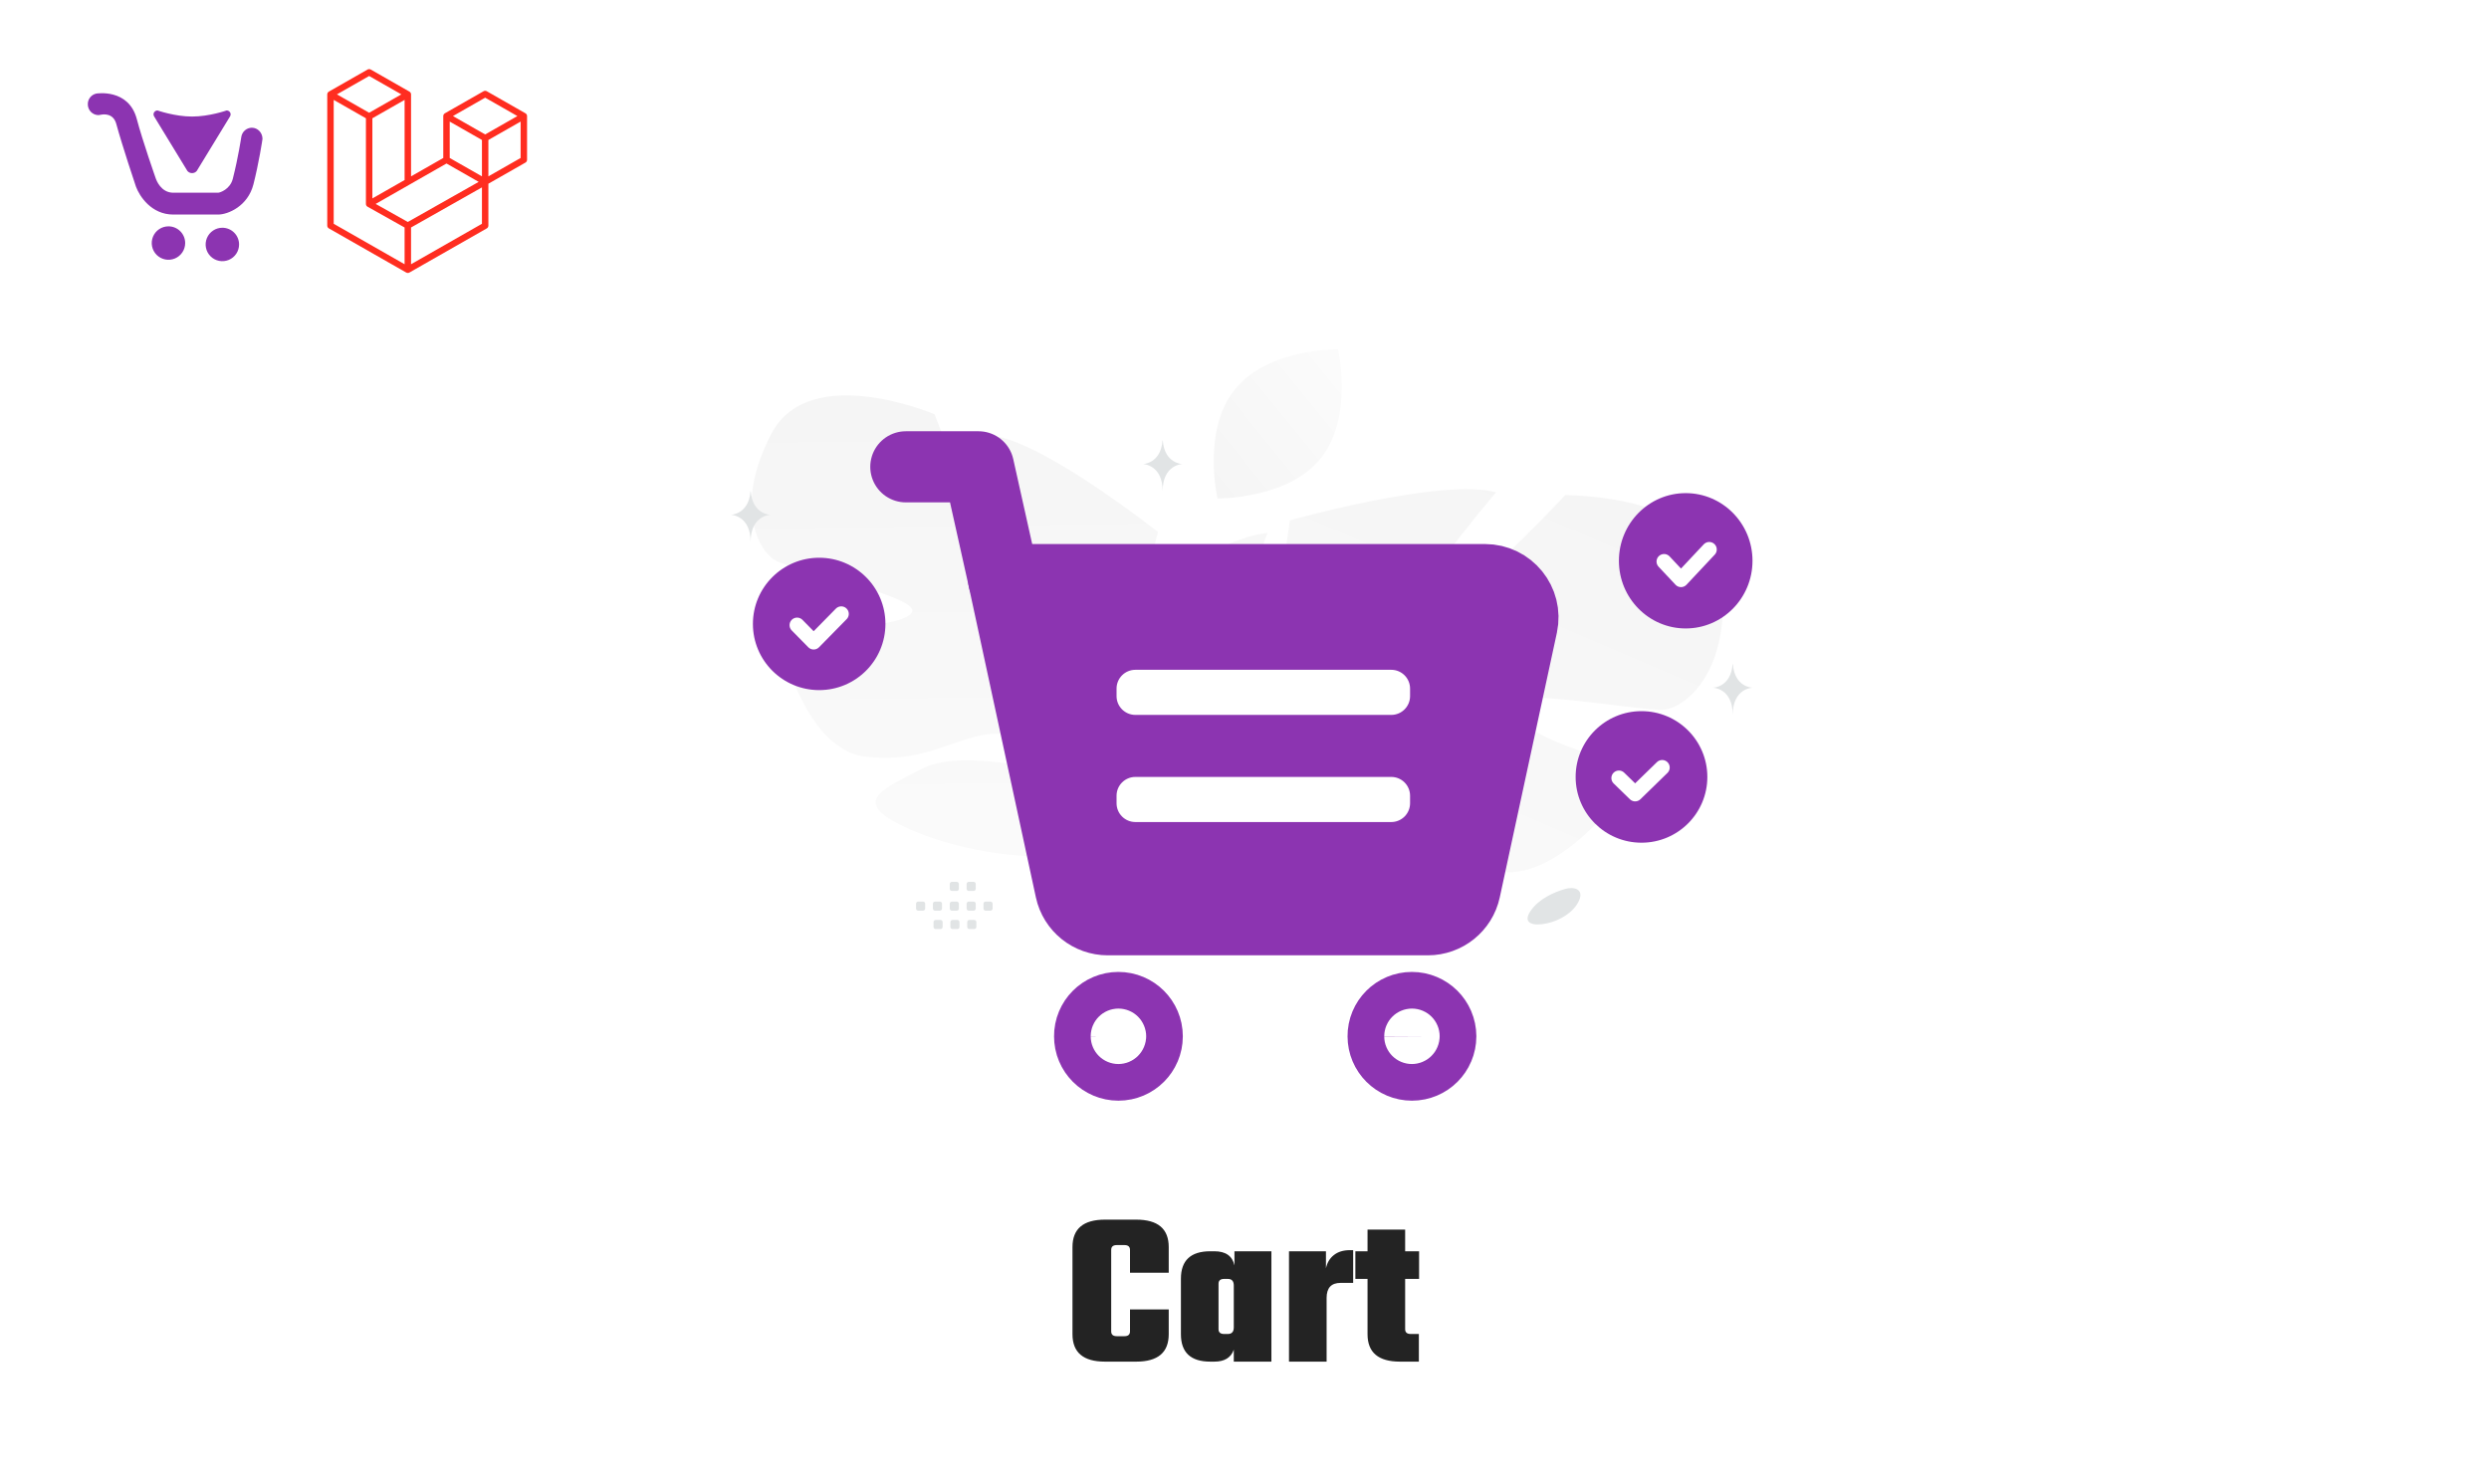 <svg width="1080" height="644" viewBox="0 0 1080 644" fill="none" xmlns="http://www.w3.org/2000/svg">
    <rect width="1080" height="644" fill="white" />
    <g clip-path="url(#clip0_981_2)">
        <path
            d="M747.172 252.944C743.589 214.225 679.124 214.923 679.124 214.923C679.124 214.923 625.456 272.264 612.852 271.661C600.248 271.058 649.159 213.678 649.159 213.678C625.661 207.216 559.655 225.896 559.655 225.896C559.655 225.896 550.364 302.063 538.296 298.378C526.228 294.694 549.966 231.352 549.966 231.352C525.631 234.266 499.348 257.479 499.348 257.479C464.717 296.697 516.905 339.112 516.905 339.112C516.905 339.112 513.116 365.439 491.691 392.666C491.691 392.666 487.075 397.578 481.718 406.363L488.021 407.46C488.809 405.894 489.665 404.363 490.585 402.87C490.59 402.858 490.592 402.852 490.604 402.842C490.62 402.82 490.628 402.801 490.644 402.779C491.243 401.882 492.111 400.601 493.178 399.051L493.181 399.045L493.183 399.04C495.764 395.602 497.555 393.048 498.723 391.184L498.73 391.165C506.564 380.337 517.561 366.371 523.67 364.105C523.67 364.105 523.142 363.003 522.821 360.981C523.094 361.977 523.37 363.018 523.67 364.105C530.438 389.092 583.737 402.326 614.878 401.389C646.019 400.452 634.39 389.699 620.592 373.132C606.794 356.564 572.242 354.292 563.161 347.157C554.081 340.021 569.664 337.177 589.446 342.201C609.219 347.227 615.761 368.999 647.602 377.71C679.444 386.422 714.715 329.847 714.715 329.847C691.149 332.896 653.202 313.594 653.001 305.625C652.801 297.651 712.034 308.743 721.683 308.04C731.348 307.337 750.755 291.665 747.172 252.944V252.944Z"
            fill="url(#paint0_linear_981_2)" />
        <path
            d="M334.791 188.114C351.383 156.671 405.532 179.836 405.532 179.836C405.532 179.836 430.722 247.054 441.567 250.959C452.412 254.864 431.251 189.279 431.251 189.279C453.343 192.05 502.49 230.941 502.49 230.941C502.49 230.941 483.638 298.516 495.112 299.631C506.585 300.746 508.754 238.942 508.754 238.942C528.265 249.924 542.307 278.732 542.307 278.732C557.784 323.979 498.887 341.521 498.887 341.521C498.887 341.521 492.858 365.081 501.394 395.576C501.394 395.576 503.568 401.342 505.009 410.636L499.306 409.355C499.19 407.756 499.005 406.164 498.752 404.582C498.752 404.569 498.752 404.562 498.746 404.551C498.739 404.526 498.739 404.507 498.733 404.483C498.542 403.516 498.259 402.13 497.901 400.449V400.436C496.929 396.63 496.313 393.845 495.98 391.862V391.843C493.166 379.956 488.78 364.311 484.42 360.258C484.42 360.258 485.251 359.513 486.231 357.918C485.652 358.662 485.054 359.445 484.42 360.258C469.953 378.989 420.344 371.499 394.396 359.802C368.449 348.106 382.029 343.098 399.477 333.939C416.925 324.78 446.876 334.962 457.038 332.116C467.2 329.27 455.049 321.41 436.596 318.725C418.151 316.046 405.002 332.14 375.083 328.346C345.162 324.552 335.229 264.424 335.229 264.424C354.044 275.252 392.826 272.24 395.789 265.581C398.751 258.917 344.886 247.541 336.99 243.568C329.082 239.589 318.199 219.559 334.791 188.114V188.114Z"
            fill="url(#paint1_linear_981_2)" />
        <path d="M435.503 251.561L424.595 202.615H393.051" stroke="#8C34B1" stroke-width="30.865"
            stroke-linecap="round" stroke-linejoin="round" />
        <path fill-rule="evenodd" clip-rule="evenodd"
            d="M464.57 386.254L435.502 251.561H644.32C654.829 251.561 662.648 261.191 660.454 271.412L635.676 386.254C634.043 393.817 627.329 399.215 619.542 399.215H480.688C472.917 399.215 466.203 393.817 464.57 386.254Z"
            fill="#8C34B1" stroke="#8C34B1" stroke-width="30.865" stroke-linecap="round"
            stroke-linejoin="round" />
        <path
            d="M612.616 441.839C608.222 441.839 604.656 445.403 604.699 449.793C604.699 454.183 608.265 457.746 612.658 457.746C617.052 457.746 620.618 454.183 620.618 449.793C620.597 445.403 617.031 441.839 612.616 441.839ZM485.271 441.839C480.877 441.839 477.311 445.403 477.353 449.793C477.332 454.183 480.898 457.746 485.292 457.746C489.686 457.746 493.252 454.183 493.252 449.793C493.252 445.403 489.686 441.839 485.271 441.839Z"
            stroke="#8C34B1" stroke-width="39.978" stroke-linecap="round" stroke-linejoin="round" />
        <path fill-rule="evenodd" clip-rule="evenodd"
            d="M712.257 365.768C696.478 365.768 683.684 352.985 683.684 337.217C683.684 321.449 696.478 308.665 712.257 308.665C728.037 308.665 740.831 321.449 740.831 337.217C740.831 352.985 728.037 365.768 712.257 365.768Z"
            fill="#8C34B1" />
        <path d="M721.238 333.138L709.505 344.558L702.46 337.707" stroke="white"
            stroke-width="6.539" stroke-linecap="round" stroke-linejoin="round" />
        <path fill-rule="evenodd" clip-rule="evenodd"
            d="M731.442 272.771C715.437 272.771 702.46 259.622 702.46 243.403C702.46 227.185 715.437 214.036 731.442 214.036C747.448 214.036 760.424 227.185 760.424 243.403C760.424 259.622 747.448 272.771 731.442 272.771Z"
            fill="#8C34B1" />
        <path d="M741.647 238.508L729.404 251.561L722.054 243.73" stroke="white"
            stroke-width="6.539" stroke-linecap="round" stroke-linejoin="round" />
        <path fill-rule="evenodd" clip-rule="evenodd"
            d="M355.446 299.533C339.57 299.533 326.697 286.67 326.697 270.806C326.697 254.941 339.57 242.078 355.446 242.078C371.323 242.078 384.195 254.941 384.195 270.806C384.195 286.67 371.323 299.533 355.446 299.533Z"
            fill="#8C34B1" />
        <path d="M365.03 266.453L353.053 278.64L345.863 271.329" stroke="white" stroke-width="6.539"
            stroke-linecap="round" stroke-linejoin="round" />
        <path
            d="M603.678 290.718H492.649C488.14 290.718 484.485 294.37 484.485 298.875V302.138C484.485 306.643 488.14 310.296 492.649 310.296H603.678C608.187 310.296 611.842 306.643 611.842 302.138V298.875C611.842 294.37 608.187 290.718 603.678 290.718Z"
            fill="white" />
        <path
            d="M603.678 337.217H492.649C488.14 337.217 484.485 340.869 484.485 345.374V348.637C484.485 353.142 488.14 356.795 492.649 356.795H603.678C608.187 356.795 611.842 353.142 611.842 348.637V345.374C611.842 340.869 608.187 337.217 603.678 337.217Z"
            fill="white" />
        <path
            d="M573.007 198.995C587.45 181.138 580.575 151.639 580.575 151.639C580.575 151.639 550.287 151.112 535.856 168.983C521.413 186.841 528.276 216.327 528.276 216.327C528.276 216.327 558.565 216.853 573.007 198.995V198.995Z"
            fill="url(#paint2_linear_981_2)" />
        <path
            d="M751.916 288.271H751.791C751.053 298.342 743.28 298.497 743.28 298.497C743.28 298.497 751.852 298.658 751.852 310.296C751.852 298.658 760.424 298.497 760.424 298.497C760.424 298.497 752.653 298.342 751.916 288.271ZM504.551 191.194H504.426C503.688 201.266 495.915 201.421 495.915 201.421C495.915 201.421 504.487 201.582 504.487 213.22C504.487 201.582 513.059 201.421 513.059 201.421C513.059 201.421 505.289 201.266 504.551 191.194V191.194ZM325.763 213.22H325.638C324.9 223.292 317.126 223.447 317.126 223.447C317.126 223.447 325.699 223.608 325.699 235.246C325.699 223.608 334.271 223.447 334.271 223.447C334.271 223.447 326.5 223.292 325.763 213.22V213.22ZM679.018 385.871C674.11 387.313 667.568 390.217 664.044 395.508C660.522 400.8 665.176 402.071 671.171 400.782C677.166 399.494 682.99 395.779 685.175 390.858C687.36 385.936 683.047 384.687 679.018 385.871Z"
            fill="#E1E4E5" />
        <path fill-rule="evenodd" clip-rule="evenodd"
            d="M398.407 391.321H400.516C401.027 391.321 401.437 391.737 401.437 392.242V394.349C401.437 394.859 401.022 395.27 400.516 395.27H398.407C398.163 395.269 397.93 395.171 397.757 394.999C397.585 394.827 397.487 394.593 397.486 394.349V392.242C397.486 392.121 397.51 392.001 397.556 391.889C397.602 391.777 397.67 391.676 397.756 391.59C397.841 391.505 397.943 391.437 398.055 391.391C398.166 391.345 398.286 391.321 398.407 391.321ZM405.72 391.321H407.83C408.335 391.321 408.75 391.737 408.75 392.242V394.349C408.75 394.859 408.335 395.27 407.83 395.27H405.72C405.476 395.269 405.243 395.171 405.07 394.999C404.898 394.827 404.8 394.593 404.799 394.349V392.242C404.799 391.737 405.215 391.321 405.72 391.321ZM413.038 391.321H415.148C415.653 391.321 416.068 391.737 416.068 392.242V394.349C416.068 394.859 415.653 395.27 415.148 395.27H413.038C412.794 395.269 412.561 395.171 412.388 394.999C412.216 394.827 412.118 394.593 412.117 394.349V392.242C412.117 392.121 412.141 392.001 412.187 391.889C412.233 391.777 412.301 391.676 412.387 391.59C412.472 391.505 412.574 391.437 412.686 391.391C412.797 391.345 412.917 391.321 413.038 391.321ZM420.352 391.321H422.461C422.967 391.321 423.382 391.737 423.382 392.242V394.349C423.382 394.859 422.967 395.27 422.461 395.27H420.352C420.107 395.27 419.873 395.173 419.7 395C419.526 394.828 419.428 394.594 419.427 394.349V392.242C419.43 391.998 419.528 391.764 419.701 391.592C419.874 391.42 420.108 391.323 420.352 391.321V391.321ZM427.665 391.321H429.775C430.285 391.321 430.7 391.737 430.7 392.242V394.349C430.7 394.859 430.285 395.27 429.775 395.27H427.665C427.421 395.269 427.188 395.171 427.015 394.999C426.843 394.827 426.745 394.593 426.745 394.349V392.242C426.745 391.737 427.159 391.321 427.665 391.321ZM405.989 399.29H408.098C408.604 399.29 409.018 399.705 409.018 400.21V402.323C409.018 402.828 408.604 403.242 408.098 403.242H405.989C405.744 403.242 405.51 403.145 405.338 402.973C405.165 402.801 405.068 402.567 405.068 402.323V400.215C405.067 400.094 405.09 399.973 405.136 399.861C405.182 399.749 405.25 399.647 405.335 399.561C405.421 399.475 405.523 399.407 405.635 399.36C405.747 399.314 405.867 399.29 405.989 399.29V399.29ZM413.302 399.29H415.411C415.917 399.29 416.332 399.705 416.332 400.21V402.323C416.332 402.828 415.917 403.242 415.411 403.242H413.302C413.058 403.241 412.825 403.144 412.652 402.972C412.48 402.8 412.382 402.566 412.381 402.323V400.215C412.381 400.094 412.404 399.973 412.45 399.861C412.496 399.749 412.563 399.647 412.649 399.561C412.735 399.475 412.836 399.407 412.949 399.36C413.061 399.314 413.181 399.29 413.302 399.29V399.29ZM420.616 399.29H422.725C423.235 399.29 423.65 399.705 423.65 400.21V402.323C423.65 402.828 423.235 403.242 422.725 403.242H420.616C420.372 403.241 420.138 403.144 419.966 402.972C419.793 402.8 419.696 402.566 419.695 402.323V400.215C419.695 399.705 420.11 399.29 420.616 399.29V399.29ZM413.038 382.761H415.148C415.653 382.761 416.068 383.175 416.068 383.681V385.789C416.068 386.298 415.653 386.708 415.148 386.708H413.038C412.794 386.708 412.561 386.611 412.388 386.438C412.216 386.266 412.118 386.033 412.117 385.789V383.681C412.117 383.56 412.141 383.44 412.187 383.328C412.233 383.217 412.301 383.115 412.386 383.03C412.472 382.944 412.574 382.876 412.685 382.83C412.797 382.784 412.917 382.76 413.038 382.761V382.761ZM420.352 382.761H422.461C422.967 382.761 423.382 383.175 423.382 383.681V385.789C423.382 386.298 422.967 386.708 422.461 386.708H420.352C420.107 386.708 419.873 386.612 419.7 386.439C419.526 386.267 419.428 386.033 419.427 385.789V383.681C419.43 383.437 419.528 383.204 419.701 383.032C419.874 382.86 420.108 382.762 420.352 382.761V382.761Z"
            fill="#E1E4E5" />
    </g>
    <path
        d="M507.12 552.408H490.32V542.52C490.32 541.112 489.52 540.408 487.92 540.408H484.56C482.96 540.408 482.16 541.112 482.16 542.52V577.848C482.16 579.256 482.96 579.96 484.56 579.96H487.92C489.52 579.96 490.32 579.256 490.32 577.848V568.344H507.12V579.096C507.12 587.032 502.416 591 493.008 591H479.472C470.064 591 465.36 587.032 465.36 579.096V541.272C465.36 533.336 470.064 529.368 479.472 529.368H493.008C502.416 529.368 507.12 533.336 507.12 541.272V552.408ZM535.643 543.096H551.675V591H535.355V585.816C534.139 589.272 531.323 591 526.907 591H525.179C516.667 591 512.411 587.032 512.411 579.096V555C512.411 547.064 516.667 543.096 525.179 543.096H526.907C531.835 543.096 534.747 545.144 535.643 549.24V543.096ZM531.131 579H532.763C534.491 579 535.355 578.04 535.355 576.12V557.976C535.355 556.056 534.491 555.096 532.763 555.096H531.131C529.531 555.096 528.731 555.8 528.731 557.208V576.888C528.731 578.296 529.531 579 531.131 579ZM585.709 542.616H587.149V556.824H581.677C577.645 556.824 575.629 559 575.629 563.352V591H559.309V543.096H575.341V550.488C575.853 548.056 577.005 546.136 578.797 544.728C580.589 543.32 582.893 542.616 585.709 542.616ZM615.753 555.096H609.705V576.888C609.705 578.296 610.505 579 612.105 579H615.657V591H607.497C598.089 591 593.385 587.032 593.385 579.096V555.096H588.105V543.096H593.385V533.688H609.705V543.096H615.753V555.096Z"
        fill="#232323" />
    <path fill-rule="evenodd" clip-rule="evenodd"
        d="M228.647 50.015C228.679 50.133 228.696 50.254 228.696 50.376V69.366C228.696 69.61 228.631 69.85 228.508 70.06C228.385 70.271 228.207 70.446 227.994 70.567L211.915 79.744V97.933C211.915 98.428 211.65 98.885 211.217 99.134L177.653 118.287C177.576 118.33 177.493 118.358 177.409 118.387C177.377 118.397 177.348 118.416 177.315 118.425C177.08 118.486 176.833 118.486 176.599 118.425C176.56 118.415 176.525 118.394 176.489 118.38C176.412 118.352 176.332 118.328 176.258 118.287L142.702 99.134C142.489 99.013 142.312 98.838 142.188 98.627C142.065 98.416 142 98.176 142 97.933V40.963C142 40.838 142.017 40.717 142.049 40.599C142.059 40.559 142.084 40.523 142.098 40.483C142.124 40.411 142.148 40.336 142.187 40.269C142.213 40.224 142.251 40.187 142.283 40.146C142.323 40.09 142.36 40.033 142.407 39.985C142.447 39.945 142.499 39.916 142.545 39.881C142.595 39.839 142.641 39.794 142.698 39.762H142.7L159.479 30.185C159.692 30.064 159.932 30 160.178 30C160.423 30 160.664 30.064 160.876 30.185L177.655 39.762H177.659C177.714 39.796 177.762 39.839 177.812 39.879C177.858 39.914 177.908 39.945 177.948 39.983C177.997 40.033 178.032 40.09 178.074 40.146C178.104 40.187 178.144 40.224 178.168 40.269C178.209 40.338 178.231 40.411 178.259 40.483C178.273 40.523 178.298 40.559 178.308 40.601C178.34 40.719 178.357 40.84 178.357 40.963V76.546L192.339 68.565V50.375C192.339 50.254 192.356 50.131 192.388 50.015C192.4 49.973 192.423 49.937 192.437 49.897C192.465 49.824 192.489 49.75 192.527 49.682C192.554 49.637 192.592 49.601 192.622 49.559C192.664 49.504 192.699 49.447 192.747 49.398C192.788 49.359 192.838 49.329 192.884 49.295C192.936 49.253 192.981 49.208 193.037 49.175H193.039L209.82 39.599C210.032 39.477 210.273 39.414 210.518 39.414C210.763 39.414 211.004 39.477 211.217 39.599L227.996 49.175C228.055 49.21 228.1 49.253 228.153 49.293C228.197 49.328 228.247 49.359 228.287 49.397C228.336 49.447 228.371 49.504 228.413 49.559C228.444 49.601 228.483 49.637 228.507 49.682C228.547 49.75 228.57 49.824 228.598 49.897C228.614 49.937 228.637 49.973 228.647 50.015V50.015ZM225.899 68.565V52.773L220.027 56.124L211.915 60.754V76.546L225.901 68.565H225.899ZM209.12 97.131V81.329L201.141 85.847L178.355 98.737V114.688L209.12 97.131ZM144.797 43.36V97.131L175.558 114.687V98.739L159.488 89.724L159.483 89.72L159.476 89.717C159.422 89.686 159.376 89.641 159.326 89.603C159.282 89.568 159.231 89.54 159.193 89.502L159.189 89.497C159.144 89.454 159.113 89.4 159.074 89.352C159.039 89.305 158.997 89.265 158.969 89.217L158.968 89.211C158.936 89.159 158.917 89.097 158.894 89.038C158.872 88.986 158.842 88.938 158.828 88.882V88.881C158.81 88.815 158.807 88.746 158.8 88.678C158.793 88.626 158.779 88.574 158.779 88.522V88.519V51.34L150.669 46.709L144.797 43.362V43.36ZM160.179 32.986L146.199 40.963L160.176 48.94L174.154 40.961L160.176 32.986H160.179ZM167.45 82.769L175.56 78.141V43.36L169.688 46.711L161.576 51.34V86.122L167.45 82.769ZM210.518 42.399L196.54 50.376L210.518 58.353L224.495 50.375L210.518 42.399V42.399ZM209.12 60.754L201.008 56.124L195.136 52.773V68.565L203.246 73.193L209.12 76.546V60.754ZM176.955 96.34L197.458 84.737L207.707 78.939L193.739 70.967L177.657 80.146L162.999 88.51L176.955 96.34V96.34Z"
        fill="#FF2D20" />
    <mask id="mask0_981_2" style="mask-type:luminance" maskUnits="userSpaceOnUse" x="31" y="30"
        width="90" height="90">
        <path d="M121 30H31V120H121V30Z" fill="white" />
    </mask>
    <g mask="url(#mask0_981_2)">
        <path
            d="M85.357 74.227L99.797 50.559C99.975 50.282 100.072 49.961 100.076 49.632C100.067 49.178 99.879 48.746 99.552 48.431C99.225 48.115 98.787 47.942 98.333 47.949V47.94C98.333 47.94 90.839 50.584 83.344 50.584C75.849 50.584 68.355 47.94 68.355 47.94V47.949C67.9 47.942 67.462 48.115 67.136 48.431C66.809 48.746 66.621 49.178 66.612 49.632C66.624 49.97 66.727 50.298 66.908 50.584L81.331 74.227C81.581 74.515 81.891 74.746 82.238 74.905C82.585 75.063 82.962 75.145 83.344 75.145C83.726 75.145 84.103 75.063 84.45 74.905C84.798 74.746 85.107 74.515 85.357 74.227Z"
            fill="#8C34B1" />
        <mask id="mask1_981_2" style="mask-type:luminance" maskUnits="userSpaceOnUse" x="31" y="30"
            width="90" height="90">
            <path d="M31 30H121V120H31V30Z" fill="white" />
        </mask>
        <g mask="url(#mask1_981_2)">
            <path
                d="M113.894 60.269C113.894 57.598 111.824 55.433 109.257 55.433C108.15 55.452 107.085 55.862 106.252 56.592C105.419 57.321 104.871 58.322 104.705 59.416C104.705 59.416 103.393 68.293 101.01 77.62C99.845 82.177 95.44 83.65 94.625 83.65H75.204C69.785 83.65 67.828 78.061 67.667 77.672C67.611 77.516 61.803 60.985 59.373 51.719C55.839 38.224 41.78 40.616 41.78 40.616C40.731 40.838 39.792 41.417 39.122 42.254C38.452 43.091 38.092 44.134 38.104 45.206C38.093 45.824 38.204 46.438 38.432 47.013C38.66 47.587 38.999 48.111 39.43 48.554C39.861 48.996 40.376 49.349 40.944 49.592C41.513 49.834 42.124 49.962 42.742 49.967C43.101 49.951 43.457 49.894 43.803 49.796C44.869 49.578 49.151 49 50.458 53.785C53.082 63.386 58.733 80.292 58.999 81.021C60.524 85.142 65.659 93.124 75.204 93.124H94.625C98.859 93.124 107.518 89.581 109.967 80.008C112.293 70.925 113.894 60.548 113.894 60.269Z"
                fill="#8C34B1" />
            <path
                d="M80.349 105.493C80.349 106.928 79.924 108.331 79.127 109.525C78.33 110.718 77.197 111.648 75.871 112.198C74.546 112.747 73.087 112.891 71.679 112.611C70.272 112.331 68.979 111.64 67.964 110.626C66.95 109.611 66.258 108.318 65.979 106.911C65.699 105.503 65.843 104.044 66.392 102.719C66.941 101.393 67.872 100.26 69.065 99.463C70.258 98.666 71.661 98.241 73.096 98.241C75.02 98.241 76.864 99.005 78.224 100.365C79.584 101.725 80.348 103.57 80.349 105.493Z"
                fill="#8C34B1" />
            <path
                d="M103.736 106.104C103.737 107.539 103.312 108.942 102.515 110.135C101.718 111.329 100.585 112.259 99.259 112.808C97.933 113.358 96.475 113.502 95.067 113.222C93.66 112.942 92.367 112.251 91.352 111.236C90.337 110.222 89.646 108.929 89.366 107.521C89.087 106.114 89.23 104.655 89.78 103.329C90.329 102.003 91.259 100.87 92.453 100.073C93.646 99.276 95.049 98.851 96.484 98.852C98.407 98.852 100.252 99.616 101.612 100.976C102.972 102.336 103.736 104.18 103.736 106.104Z"
                fill="#8C34B1" />
        </g>
    </g>
    <defs>
        <linearGradient id="paint0_linear_981_2" x1="491.052" y1="568.921" x2="764.424"
            y2="-67.32" gradientUnits="userSpaceOnUse">
            <stop stop-color="white" />
            <stop offset="1" stop-color="#EEEEEE" />
        </linearGradient>
        <linearGradient id="paint1_linear_981_2" x1="440.168" y1="544.645" x2="432.117"
            y2="-88.382" gradientUnits="userSpaceOnUse">
            <stop stop-color="white" />
            <stop offset="1" stop-color="#EEEEEE" />
        </linearGradient>
        <linearGradient id="paint2_linear_981_2" x1="621.283" y1="128.821" x2="453.386" y2="265.356"
            gradientUnits="userSpaceOnUse">
            <stop stop-color="white" />
            <stop offset="1" stop-color="#EEEEEE" />
        </linearGradient>
        <clipPath id="clip0_981_2">
            <rect width="662" height="441" fill="white" transform="translate(209 90)" />
        </clipPath>
    </defs>
</svg>
    